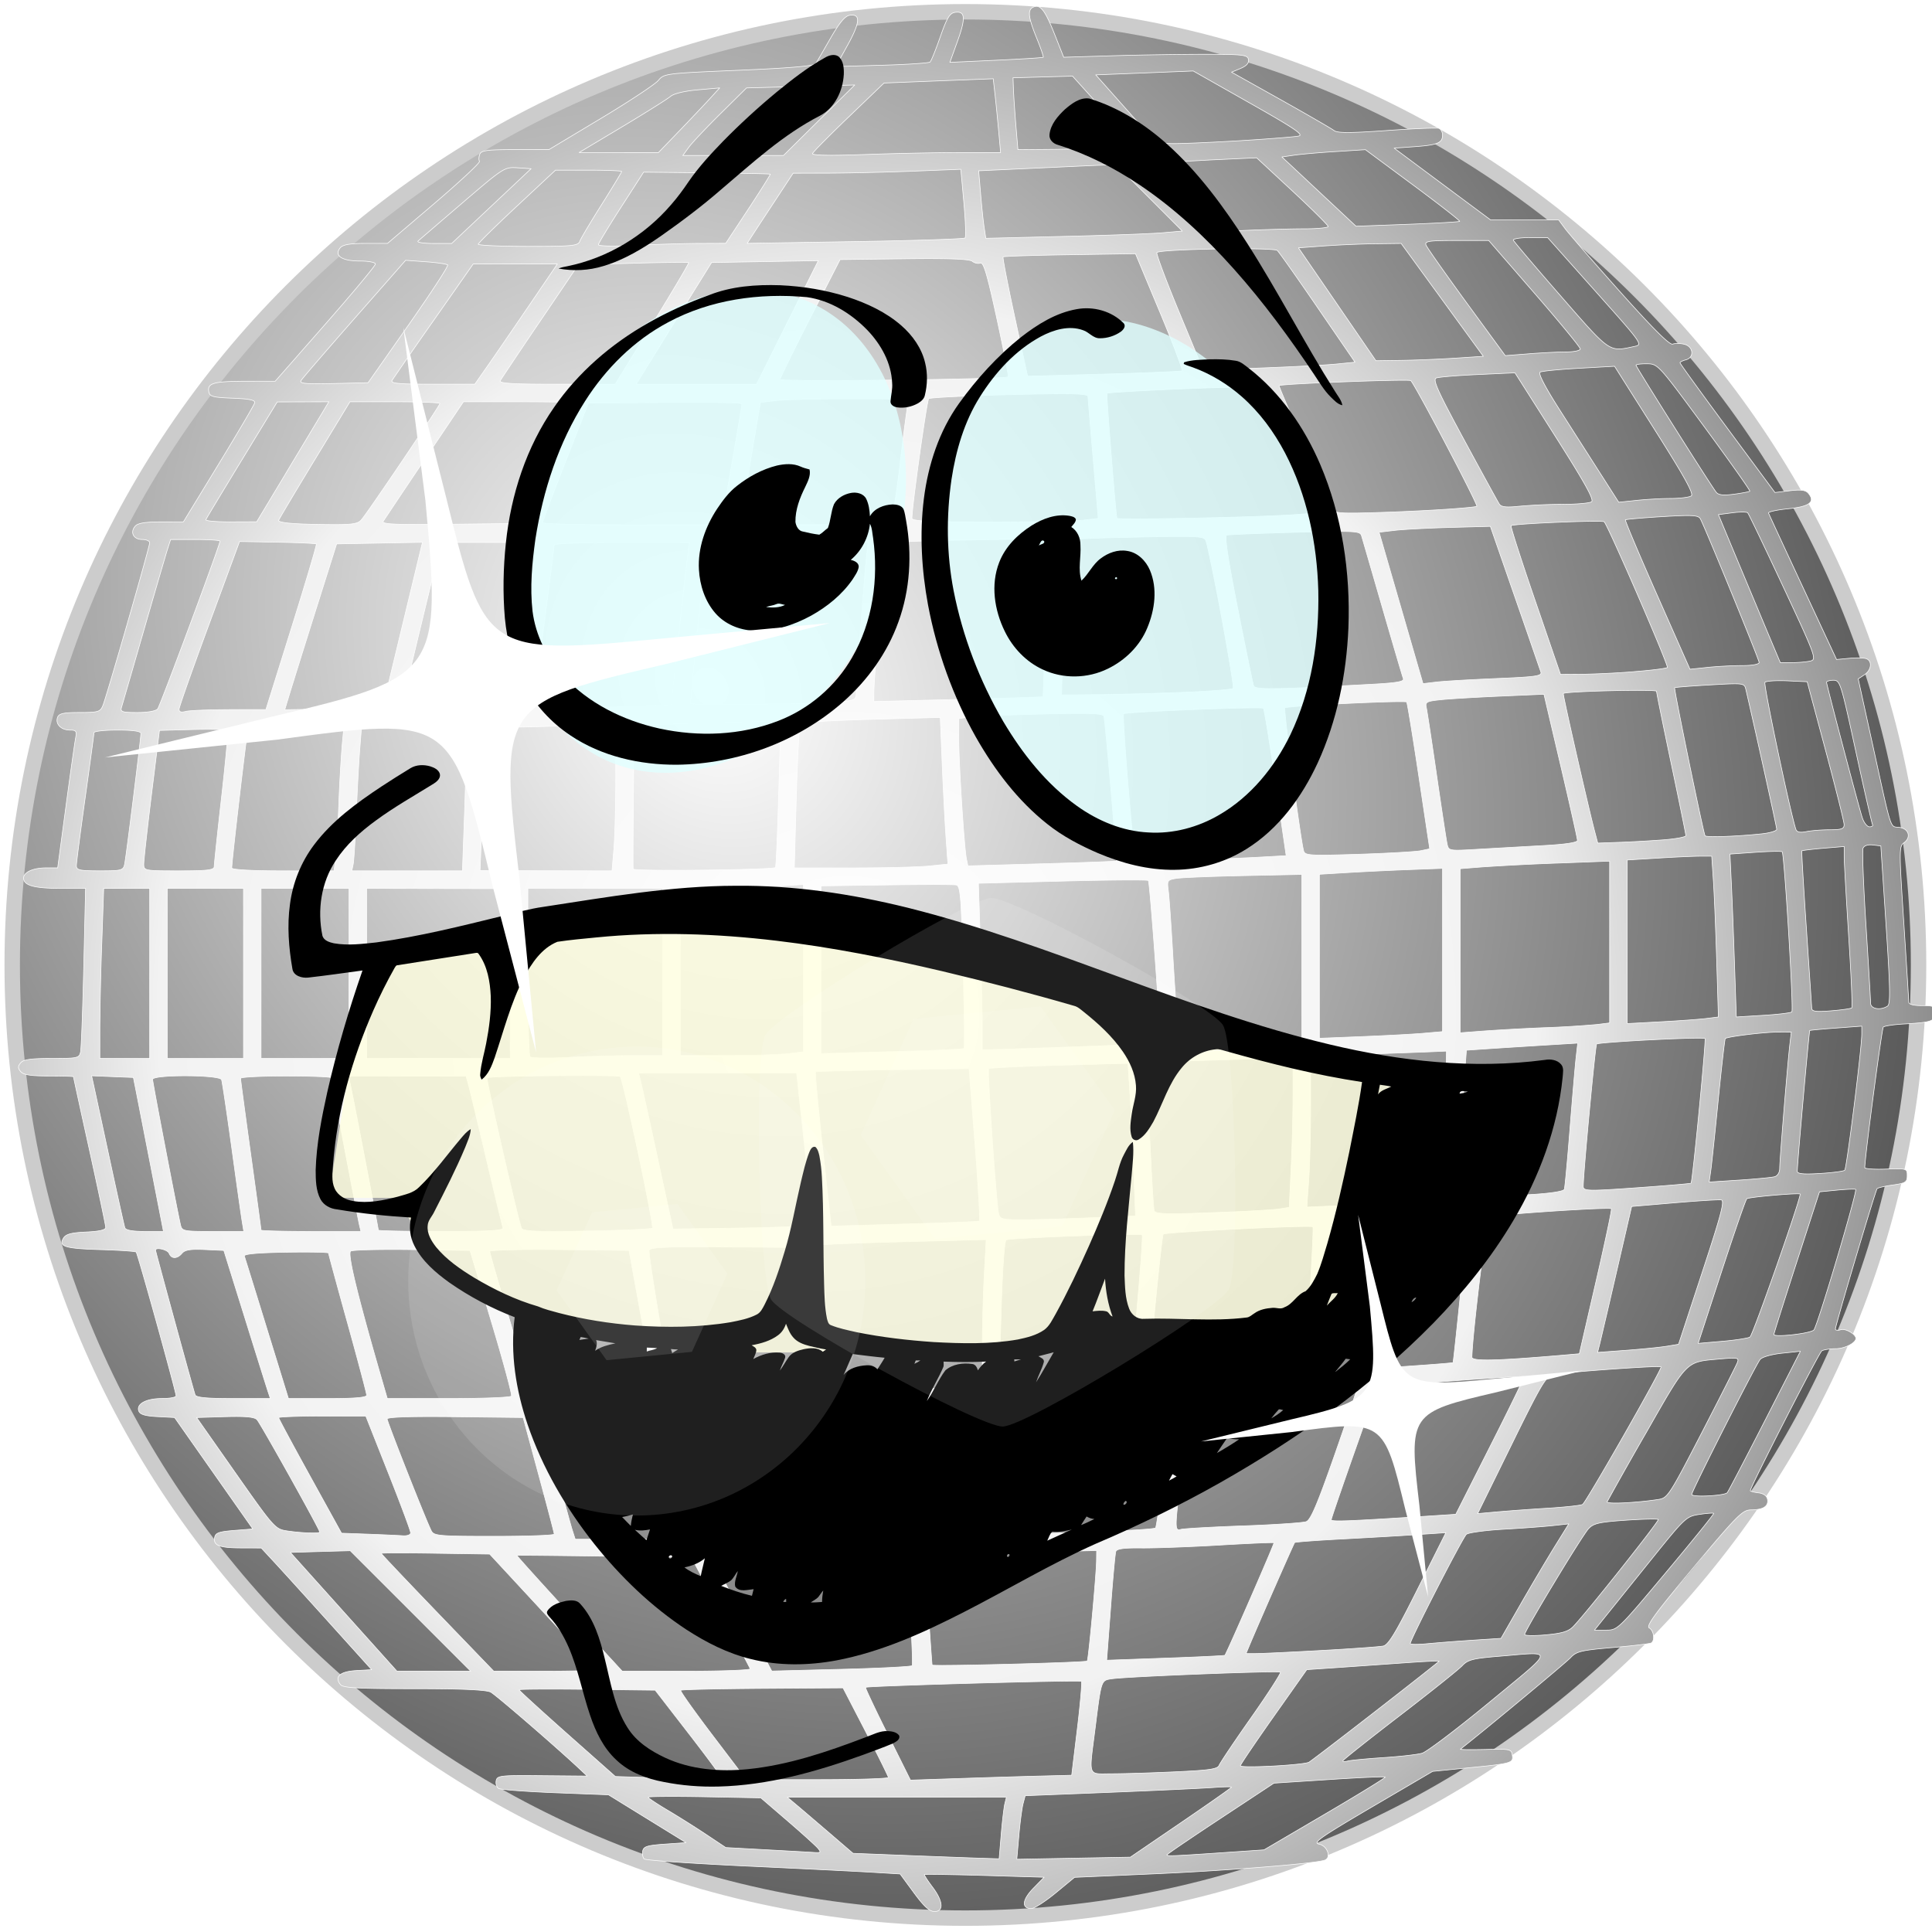 <svg xmlns="http://www.w3.org/2000/svg" width="512" height="512" viewBox="0 0 512 512">
<!-- Created by Stamoulohta for the 'Be a Douchebag' android application. (http://www.stamoulohta.com/) -->
  <defs>
    <filter id="e" color-interpolation-filters="sRGB">
      <feGaussianBlur stdDeviation="1.142"/>
    </filter>
    <filter id="h" color-interpolation-filters="sRGB">
      <feGaussianBlur stdDeviation="3.306"/>
    </filter>
    <filter id="g" color-interpolation-filters="sRGB">
      <feGaussianBlur stdDeviation="1.422"/>
    </filter>
    <filter id="f" color-interpolation-filters="sRGB">
      <feGaussianBlur stdDeviation=".711"/>
    </filter>
    <filter id="d" color-interpolation-filters="sRGB">
      <feGaussianBlur stdDeviation=".513"/>
    </filter>
    <filter id="c" color-interpolation-filters="sRGB">
      <feGaussianBlur stdDeviation=".27"/>
    </filter>
    <radialGradient id="a" gradientUnits="userSpaceOnUse" cy="126.03" cx="257.3" gradientTransform="matrix(1.249 1.784 -1.497 1.048 124.68 -464.96)" r="62.4">
      <stop offset="0" stop-color="#fff"/>
      <stop offset="1"/>
    </radialGradient>
    <radialGradient id="b" gradientUnits="userSpaceOnUse" cy="80.598" cx="130.27" gradientTransform="matrix(1.193 -.03 .031 1.233 181.77 -47.87)" r="35.34">
      <stop offset="0" stop-color="#fff"/>
      <stop offset=".601" stop-color="#f2f2f2"/>
      <stop offset="1" stop-color="gray"/>
    </radialGradient>
    <linearGradient id="eye-white">
      <stop stop-color="lightCyan" stop-opacity=".8"/>
    </linearGradient>
    <linearGradient id="teeth-white">
      <stop stop-color="lightYellow" stop-opacity=".8"/>
    </linearGradient>
  </defs>

  <!--<rect width="512" height="512" fill="#fff" stroke-width="1" stroke="#000"/>-->
  <g transform="scale(2.56)">
    <path d="M335.71 144.15c0 34.123-27.662 61.786-61.786 61.786-34.123 0-61.786-27.662-61.786-61.786 0-34.123 27.662-61.786 61.786-61.786 34.123 0 61.786 27.662 61.786 61.786z" transform="matrix(1.597 0 0 1.597 -337.52 -130.316)" stroke="#ccc" fill="url(#a)"/>
    <path d="M342.14 79.998l-.508-.692-.997-.06c-.548-.033-2.648-.137-4.666-.231-2.018-.095-3.71-.212-3.76-.262-.05-.05-.075-.181-.054-.291.032-.167.169-.21.817-.255l.778-.054-1.427-.88-1.427-.88-1.955-.076c-1.075-.042-2.015-.113-2.088-.158-.073-.045-.115-.173-.093-.285.038-.189.155-.202 1.697-.187l1.656.015-.256-.24c-.838-.79-3.099-2.743-3.297-2.849-.161-.086-1.059-.126-2.82-.126-2.06 0-2.61-.03-2.707-.148-.241-.29-.023-.487.576-.521l.569-.032-1.508-1.673c-.83-.92-1.744-1.928-2.032-2.24l-.524-.566-.732-.002c-.817-.002-1.04-.09-.984-.389.031-.166.163-.213.722-.257l.683-.054-1.44-2.05-1.44-2.051-.626-.033c-.452-.023-.644-.08-.692-.204-.1-.263.27-.465.854-.465.285 0 .519-.043.519-.096 0-.15-1.411-5.236-1.47-5.293-.027-.029-.619-.069-1.314-.09-1.32-.04-1.557-.115-1.358-.432.088-.14.297-.194.834-.218.484-.022.717-.076.717-.167 0-.074-.267-1.346-.593-2.828-.327-1.481-.594-2.705-.594-2.72s-.407-.027-.904-.027c-.672 0-.939-.042-1.038-.162-.108-.13-.108-.195 0-.324.101-.123.378-.162 1.144-.162.96 0 1.012-.012 1.06-.243.027-.133.08-1.542.117-3.13l.067-2.886h-.931c-.96 0-1.35-.11-1.35-.378 0-.22.35-.378.836-.378h.418l.301-2.24c.165-1.231.327-2.372.358-2.535.05-.26.024-.297-.213-.297-.324 0-.542-.23-.449-.472.053-.139.224-.176.814-.176.672 0 .756-.024.848-.243.138-.326 1.728-5.854 1.728-6.005 0-.066-.123-.12-.273-.12-.318 0-.457-.255-.265-.486.096-.116.36-.161.956-.162l.823-.001 1.295-2.121c.713-1.167 1.31-2.184 1.33-2.26.025-.104-.187-.148-.809-.172-.724-.027-.847-.06-.88-.234-.062-.32.174-.387 1.348-.39l1.097-.001 1.844-2.1c1.015-1.156 1.844-2.151 1.844-2.213 0-.064-.25-.112-.58-.112-.658 0-.952-.2-.715-.486.098-.117.355-.162.938-.162h.803l1.72-1.466c.946-.807 1.696-1.507 1.666-1.555s-.025-.166.01-.26c.056-.144.273-.172 1.307-.172h1.24l1.905-1.143c1.048-.629 2.002-1.26 2.121-1.402.212-.255.26-.262 2.968-.376 1.885-.08 2.776-.157 2.83-.244.042-.07.286-.491.542-.936.33-.574.535-.82.705-.844.41-.06.388.258-.072 1.091l-.44.797 1.698-.049c.934-.026 1.732-.08 1.774-.117.041-.038.211-.458.377-.933.246-.702.348-.87.546-.897.373-.053.394.21.086 1.064l-.28.777 1.702-.078c.936-.043 1.717-.092 1.735-.11.018-.016-.091-.335-.243-.708-.319-.784-.344-1.054-.105-1.145.249-.096.424.138.781 1.044l.32.809 1.765-.054c.971-.03 2.494-.054 3.383-.054 1.46 0 1.621.019 1.654.19.025.13-.07.236-.292.33l-.33.138 1.806 1.011c.992.556 1.877 1.068 1.966 1.137.124.096.584.096 1.943 0 .98-.07 1.842-.106 1.916-.08.074.027.135.138.135.247 0 .29-.184.367-1.026.427l-.755.054 1.776 1.322 1.777 1.322h2.504l.242.328c.134.18 1.042 1.223 2.019 2.316 1.219 1.365 1.826 1.97 1.936 1.927.089-.034.282-.031.43.006.336.084.374.489.054.572-.118.031-.215.08-.215.109 0 .028.786 1.115 1.748 2.414l1.748 2.362.549-.065c.414-.048.581-.025.682.096.264.319.042.488-.747.567-.414.041-.739.113-.721.158.018.046.588 1.278 1.268 2.737l1.237 2.654.47-.044c.26-.024.54-.017.626.015.228.088.188.42-.072.593l-.227.15.556 2.534c.687 3.134.608 2.892.954 2.932.35.04.45.366.175.567-.182.133-.182.267-.007 2.933.1 1.536.182 2.854.181 2.928-.001.088.166.135.484.135.445 0 .485.022.485.268 0 .305-.12.348-1.158.408-.37.021-.705.072-.746.113-.055.055-.668 4.693-.683 5.174-.001.045.35.07.78.054.769-.027.782-.023.782.241 0 .239-.058.277-.523.344-.288.04-.55.101-.583.134-.06.06-1.533 5.014-1.536 5.17-.001.048.09.059.202.023.17-.054.551.168.551.32 0 .167-.41.378-.736.38-.218 0-.452.037-.519.08-.104.068-2.63 5.009-2.63 5.144 0 .027.133.063.296.082.187.022.31.109.334.237.049.256-.154.387-.599.39-.317.001-.496.18-2.13 2.13-1.392 1.662-1.748 2.147-1.623 2.217.171.095.22.462.073.552-.048.03-.682.106-1.409.169-1.175.102-1.347.143-1.558.372-.17.185-3.085 2.607-4.056 3.37-.022.018.39.022.918.01.915-.022.96-.013.992.215.041.288-.013.303-1.7.47l-1.234.123-2.234 1.31c-1.9 1.117-2.191 1.32-1.95 1.367.31.06.467.5.211.59-.359.127-3.548.384-6.242.503l-2.966.131-.698.575c-.384.316-.786.574-.893.574-.372 0-.341-.323.071-.746l.398-.407-2.188-.065c-1.204-.035-2.201-.05-2.217-.035s.115.22.29.452c.4.528.432.91.078.91-.181 0-.387-.189-.757-.692zm3.212-2.142c.041-.49.101-1 .133-1.133l.059-.243-4.032.001h-4.032l.29.243c.16.133.704.598 1.21 1.032l.919.79 2.136.084c1.175.046 2.385.091 2.689.1l.553.017.075-.89zm6.617-.438c1.023-.698 1.861-1.286 1.861-1.307s-.303-.015-.674.013-2.08.108-3.797.177l-3.122.125-.076.287c-.042.157-.112.683-.155 1.168l-.078.883 2.09-.039 2.089-.038 1.862-1.269zm1.462 1.109l1.598-.109 2.249-1.32c1.237-.725 2.232-1.337 2.212-1.36s-.95.02-2.066.093l-2.029.132-1.97 1.3c-1.083.715-1.969 1.317-1.969 1.338 0 .054.193.047 1.975-.074zm-14.824-.165c-.077-.093-.582-.549-1.121-1.013l-.982-.844-2.075-.04c-1.141-.021-2.075-.014-2.074.015.001.03.33.248.729.485.4.237 1.042.642 1.428.9l.702.468 1.51.083c.832.045 1.627.09 1.767.099.221.014.237-.007.116-.153zm-3.561-2.61c-.003-.045-.552-.785-1.219-1.646l-1.212-1.565-2.505-.03c-1.378-.017-2.505-.01-2.505.015s.798.754 1.772 1.619l1.773 1.572 1.114.035c2.462.078 2.787.078 2.782 0zm6.153 0c-.003-.045-.38-.804-.837-1.689l-.832-1.607-2.963.02c-1.63.012-2.985.042-3.012.069s.506.776 1.182 1.668l1.23 1.62h2.618c1.44 0 2.616-.036 2.614-.081zm5.616-.052l1.133-.029.206-1.701c.113-.936.181-1.726.151-1.756-.052-.052-7.875.167-7.944.222-.018.015.346.789.81 1.72l.842 1.695 1.834-.061c1.01-.034 2.345-.075 2.968-.09zm4.948-.155c1.265-.057 1.56-.101 1.613-.24.036-.094.57-.89 1.189-1.77.618-.88 1.098-1.626 1.066-1.657-.06-.061-5.614.157-6.198.243-.407.06-.392.016-.62 1.819-.233 1.844-.295 1.677.62 1.677.43 0 1.478-.033 2.33-.072zm4.927-.358c.576-.41 4.808-3.7 4.783-3.717-.019-.013-.592.016-1.275.065l-2.418.17-1.177.08-1.22 1.727c-.67.95-1.222 1.765-1.224 1.81-.005.1 2.38-.026 2.532-.135zm2.73-.164c.612-.04 1.254-.112 1.427-.162.173-.05 1.29-.895 2.483-1.88 2.447-2.019 2.415-1.859.344-1.688-.96.08-1.142.127-1.349.347-.131.14-1.173.973-2.316 1.851-1.143.878-2.078 1.621-2.078 1.652s.085.033.19.004c.103-.028.688-.084 1.3-.124zm-35.813-5.4l-2.217-2.216-1.102.03-1.102.032 1.961 2.185 1.962 2.186h2.714l-2.216-2.217zm6.804 2.162c0-.03-.875-.999-1.945-2.154l-1.944-2.1-1.995-.03c-1.097-.018-1.995-.016-1.995.004s.932 1.004 2.07 2.186l2.07 2.149h1.87c1.027 0 1.869-.024 1.869-.054zm5.702-.032c-.02-.048-.515-.99-1.1-2.093l-1.065-2.006-3.199-.045c-1.759-.025-3.21-.039-3.224-.031-.014.008.853.97 1.926 2.138l1.951 2.124h2.373c1.306 0 2.357-.04 2.337-.087zm5.962-.116c.046-.049-.108-2.896-.217-4.028-.006-.066-7.024.01-7.107.076-.016.013.462.952 1.064 2.087l1.093 2.063 2.552-.065c1.404-.036 2.58-.096 2.615-.133zm6.444-.17c.049-.049.336-3.163.343-3.708l.004-.358-3.157.075c-1.736.041-3.162.081-3.168.088-.011.013.254 3.973.27 4.05.013.056 5.65-.09 5.708-.147zm5.067-.21c.061-.061 1.83-4.115 1.808-4.143-.014-.017-.917.022-2.008.086s-2.385.112-2.876.106c-.644-.008-.904.029-.937.13-.026.078-.111 1.01-.19 2.071l-.145 1.93 2.16-.077c1.19-.042 2.173-.09 2.188-.104zm3.535-.178c1.129-.062 2.161-.136 2.295-.164.192-.04.46-.483 1.274-2.111l1.032-2.061-1.06.071c-.581.04-1.826.112-2.764.162-.938.05-1.722.109-1.74.13-.033.036-1.306 2.931-1.644 3.735l-.147.351h.352c.193 0 1.274-.05 2.402-.113zm5.583-.379l1.048-.067.722-1.258c.397-.692.958-1.64 1.247-2.108l.526-.849-.57.063c-.313.035-1.127.096-1.81.134-.682.04-1.306.123-1.386.187-.133.107-2.067 3.87-2.067 4.022 0 .036.279.038.62.005a64.504 64.504 0 0 1 1.67-.128zm3.714-.51c.489-.508 3.172-3.887 3.125-3.934-.027-.028-.566-.015-1.198.028-.97.066-1.183.114-1.366.308-.235.248-2.356 3.757-2.356 3.898 0 .047.352.053.782.013.607-.056.834-.126 1.013-.312zm3.415-1.993c.981-1.172 1.769-2.147 1.75-2.166s-.256-.002-.527.039c-.481.072-.526.114-1.764 1.652l-1.684 2.093-.414.514h.428c.423 0 .444-.021 2.211-2.132zm-36.187-1.403c-.001-.104-.233-1.136-.515-2.293l-.512-2.105-1.94-.026c-1.068-.015-2.006.015-2.085.066-.116.074-.047.458.356 1.969.275 1.032.55 2.035.61 2.227l.112.351h1.988c1.823 0 1.988-.016 1.986-.189zm5.222.106c.028-.046-.065-1.078-.208-2.294-.143-1.215-.26-2.254-.261-2.307-.001-.09-4.955-.003-5.046.087-.03.031.851 3.889 1.009 4.408.052.172.255.19 2.255.19 1.21 0 2.222-.038 2.25-.084zm-15.256-.154c0-.072-.371-1.067-.825-2.213l-.825-2.083h-1.603c-.882 0-1.604.027-1.604.059s.521 1.001 1.157 2.154l1.157 2.097.975.035c.536.02 1.108.046 1.271.058.172.013.297-.032.297-.107zm5.286.048c0-.044-.259-1.028-.573-2.185l-.571-2.105-2.503-.029c-1.626-.019-2.502.01-2.502.08 0 .115 1.457 3.803 1.631 4.129.093.174.306.191 2.312.191 1.214 0 2.207-.036 2.206-.08zm16.682-.05c.077-.077.285-4.633.215-4.702-.05-.05-6.642.156-6.695.21-.024.023.075 1.06.22 2.306.144 1.245.263 2.278.263 2.295.002.071 5.925-.037 5.997-.11zm-25.315-.027c0-.098-2.18-4-2.31-4.136-.096-.1-.433-.13-1.177-.108l-1.044.031 1.439 2.051c1.384 1.973 1.454 2.053 1.86 2.116.545.085 1.232.11 1.232.046zm30.771-.149c.055-.058.645-4.403.638-4.697-.002-.093-4.325 0-4.876.106l-.286.054-.063 1.316c-.035.724-.078 1.795-.097 2.38l-.034 1.065 2.326-.077c1.28-.042 2.356-.108 2.392-.147zm3.226-.077c1.157-.042 2.201-.112 2.32-.156.166-.063.41-.639 1.056-2.483.462-1.321.826-2.415.81-2.43-.018-.016-1.391.051-3.053.149l-3.022.178-.289 2.158c-.358 2.682-.362 2.784-.116 2.713.104-.03 1.136-.088 2.294-.13zm6.745-.356l1.08-.07 1.275-2.52c.701-1.385 1.26-2.532 1.24-2.548-.048-.04-4.125.253-4.83.349l-.586.08-.838 2.373c-.46 1.306-.84 2.415-.843 2.464-.005.081.546.061 3.502-.128zm4.495-.296c.632-.04 1.197-.101 1.254-.138.137-.088 2.944-5.008 2.889-5.063-.057-.058-3.594.197-3.973.286-.266.063-.437.352-1.538 2.593l-1.24 2.523.73-.066a84.64 84.64 0 0 1 1.878-.135zm4.054-.322c.33-.05.404-.164 1.585-2.45.681-1.319 1.272-2.484 1.313-2.59.068-.178.014-.188-.668-.127-1.244.112-1.15.018-2.693 2.717a147.59 147.59 0 0 0-1.433 2.538c-.036.092 1.054.041 1.896-.088zm2.524-.246c.036-.038.656-1.225 1.38-2.637l1.314-2.57-.678.072c-.392.042-.731.14-.804.23-.175.22-2.518 4.844-2.518 4.969 0 .11 1.198.05 1.306-.064zm-53.715-3.711c-.044-.134-.43-1.36-.855-2.725l-.775-2.482-.7-.032c-.528-.024-.734.01-.838.135-.175.211-.394.214-.475.005-.052-.138-.5-.244-.5-.119 0 .053 1.39 5.137 1.457 5.326.034.099.416.135 1.407.135h1.36l-.081-.243zm3.628.12c0-.067-.316-1.26-.702-2.65s-.702-2.552-.702-2.582c0-.03-.706-.043-1.569-.029-1.059.018-1.556.064-1.528.142.022.063.396 1.269.831 2.679l.791 2.563h1.44c1 0 1.438-.037 1.438-.122zm5.33.034c.03-.05-.3-1.276-.735-2.725l-.79-2.636-2.124-.03c-1.168-.016-2.188.008-2.266.054-.133.078.245 1.634 1.182 4.86l.164.566h2.257c1.241 0 2.282-.04 2.312-.09zm5.24-.208c-.005-.104-.211-1.306-.46-2.671l-.452-2.482-2.563-.03c-1.41-.015-2.563.013-2.563.064 0 .132 1.49 5.078 1.567 5.203.039.063.96.105 2.271.105 2.032 0 2.206-.015 2.2-.189zm5.93.016c.022-.02-.075-1.215-.216-2.657l-.258-2.62-2.785-.02c-2.205-.015-2.797.01-2.84.122-.046.12.746 4.846.873 5.206.034.097.68.113 2.615.067 1.413-.034 2.588-.078 2.61-.098zm4.842-.108l1.322-.065v-1.375c0-.756.032-1.97.07-2.697l.072-1.323-3.012.078c-1.657.043-3.034.098-3.061.122-.047.043.423 5.216.484 5.325.035.063 2.214.028 4.125-.065zm5.72-.218c1.04-.058 1.106-.075 1.108-.294 0-.128.096-1.323.211-2.656.116-1.333.191-2.442.169-2.465-.068-.067-4.886.11-5.006.184-.067.04-.141 1.121-.188 2.728l-.077 2.66 1.338-.048c.736-.026 1.836-.075 2.444-.11zm5.678-.255c.942-.054 1.73-.116 1.752-.138.063-.063.397-5.266.342-5.32-.072-.073-5.412.191-5.506.271-.063.055-.513 4.66-.513 5.259 0 .159-.172.162 3.925-.072zm5.62-.33c.886-.059 1.621-.118 1.633-.132.024-.027.561-5.303.543-5.33-.022-.033-4.548.192-4.77.237-.215.043-.232.15-.355 2.179a94.934 94.934 0 0 1-.19 2.7l-.063.566.795-.056c.437-.03 1.52-.104 2.407-.163zm5.515-.39l.768-.066.611-2.649c.336-1.456.592-2.668.569-2.69-.069-.07-4.368.22-4.501.303-.095.06-.614 4.293-.632 5.162-.003.153.85.137 3.185-.06zm3.989-.343l.432-.072.869-2.644c.706-2.148.837-2.649.701-2.67-.092-.014-.872.034-1.732.108l-1.565.134-.548 2.374a363.125 363.125 0 0 1-.626 2.685l-.079.312 1.058-.078c.582-.043 1.253-.11 1.49-.15zm3.06-.337c.102-.055 1.832-4.979 1.85-5.262.002-.058-1.897.107-1.966.171-.043.04-.463 1.254-.934 2.698l-.856 2.625.88-.076c.484-.042.945-.112 1.026-.156zm2.352-.26c.13-.13 1.614-5.119 1.539-5.177-.024-.019-.333-.006-.687.028l-.643.062-.839 2.59c-.461 1.425-.84 2.622-.84 2.661-.004.117 1.337-.033 1.47-.164zm-61.214-5.977l-.553-2.833-.096-.486-.769-.031-.769-.032.09.41.589 2.73c.275 1.276.52 2.38.545 2.454.029.09.277.135.732.135h.688l-.457-2.347zm3.356 1.996c-.033-.192-.206-1.419-.385-2.725-.18-1.306-.348-2.435-.375-2.509-.066-.183-2.537-.194-2.537-.01 0 .114.901 4.813 1.027 5.352.054.233.103.243 1.192.243h1.136l-.058-.35zm4.313.108c-.081-.35-1.027-5.332-1.027-5.41 0-.037-.753-.067-1.673-.067s-1.672.039-1.672.086c0 .047.17 1.313.377 2.813.208 1.5.378 2.749.378 2.774s.827.047 1.837.047h1.837l-.057-.243zm5.287.108c-.027-.074-.294-1.179-.595-2.455s-.595-2.502-.654-2.725l-.109-.405h-4.332l.059.243c.067.276 1.044 5.36 1.044 5.431 0 .025 1.043.046 2.317.046 1.807 0 2.306-.03 2.27-.135zm5.5.013c.07-.07-1.076-5.472-1.184-5.58-.07-.07-4.83-.024-4.902.047-.042.041 1.13 5.164 1.266 5.532.043.119.496.14 2.403.107 1.293-.021 2.38-.069 2.417-.106zm5.837-.117c.042-.042-.06-1.317-.226-2.833l-.302-2.756h-5.816l.064.243c.035.134.32 1.425.633 2.87l.57 2.626 2.5-.036c1.375-.02 2.535-.071 2.577-.114zm6.201-.142c.03-.017-.042-1.286-.161-2.82l-.217-2.789-2.806.041c-1.544.022-2.824.057-2.847.076-.022.02.099 1.305.267 2.857l.308 2.822 2.7-.078c1.486-.042 2.726-.091 2.756-.109zm4.099-.122l1.65-.071-.07-1.737c-.04-.955-.102-2.217-.14-2.805l-.069-1.07-2.536.07c-1.395.038-2.56.094-2.591.125-.057.057.275 4.88.365 5.317.048.227.107.243.895.243.464 0 1.587-.033 2.496-.072zm6.92-.322l.388-.06.07-1.463c.039-.805.07-2.044.07-2.753v-1.29l-2.67.078c-1.47.043-2.685.09-2.7.104-.044.038.203 5.269.257 5.443.04.126.39.139 2.121.076 1.142-.04 2.25-.102 2.464-.135zm4.63-.238l1.349-.07.067-1.08c.038-.593.082-1.831.1-2.751l.03-1.673-.476.021c-.262.012-1.388.053-2.5.093l-2.024.071v1.806c0 .994-.031 2.244-.07 2.78l-.068.971 1.121-.049c.617-.027 1.729-.08 2.47-.119zm4.621-.293c.757-.044 1.238-.118 1.264-.194.023-.067.116-1.07.207-2.227.092-1.158.193-2.34.226-2.63l.06-.524-1.112.068c-.611.038-1.533.096-2.048.13l-.936.063-.058.772c-.032.424-.085 1.66-.118 2.745l-.06 1.974.676-.053c.373-.029 1.227-.085 1.9-.124zm4.253-.274c.907-.065 1.66-.13 1.676-.145.057-.052.562-5.28.515-5.326-.067-.068-3.915.13-3.99.205-.05.05-.492 4.759-.492 5.24 0 .178.165.18 2.291.026zm4.751-.383c.112-.03.189-.156.189-.31 0-.298.293-3.88.373-4.557l.054-.459-.51.002c-.512.002-1.85.168-1.92.238-.02.02-.136 1.031-.257 2.246-.12 1.215-.245 2.395-.277 2.622l-.059.414 1.11-.072c.61-.04 1.193-.095 1.297-.124zm2.583-.239c.074-.07.628-4.494.628-5.019v-.285l-.945.07c-.519.038-.956.079-.97.09-.026.02-.46 4.914-.46 5.183 0 .095.229.117.837.08.46-.027.87-.08.91-.119zm-62.4-7.245v-3.13h-1.693l-.07 2.024a117.72 117.72 0 0 0-.072 3.13v1.106h1.835v-3.13zm3.453 0v-3.13h-2.806v6.26h2.806v-3.13zm3.886 0v-3.13H318.106v6.26h3.237v-3.13zm5.935.005v-3.125l-2.644-.005-2.644-.005v6.26h5.288V46.16zm4.56 3.018h1.052v-6.152h-4.964v3.057c0 1.682.036 3.097.08 3.143s.689.056 1.43.019 1.823-.067 2.402-.067zm5.666-.07l.567-.069V42.883l-1.214.07c-.668.039-1.688.07-2.267.07l-1.052.001v6.152l1.7-.001c.934 0 1.954-.032 2.266-.069zm6.475-.19c.026-.027.013-1.384-.03-3.016-.07-2.604-.101-2.971-.254-3.003-.096-.02-1.255-.02-2.575 0l-2.402.034V49.103l2.606-.07c1.433-.037 2.628-.09 2.655-.116zm4.229-.067c1.627-.06 2.973-.121 2.99-.138.052-.052-.37-5.917-.431-5.978-.032-.032-1.452-.022-3.156.022l-3.098.08.07 2.172c.039 1.194.07 2.572.07 3.062l.001.89h.297c.163-.001 1.629-.05 3.257-.11zm7.535-.28l.675-.059V42.51l-2.132.045c-1.172.024-2.29.07-2.482.1-.336.054-.35.075-.299.456.03.22.103 1.274.164 2.343.062 1.068.141 2.249.177 2.623l.065.68 1.58-.063c.867-.035 1.881-.09 2.252-.123zm5.18-.216l.675-.059v-6.008l-1.268.048c-.697.027-1.717.076-2.266.11l-.999.06v6.036l1.592-.064c.876-.035 1.896-.09 2.267-.123zm4.453-.204a37.174 37.174 0 0 0 1.915-.117l.459-.057V42.02l-1.916.073a93.97 93.97 0 0 0-2.752.14l-.836.066v6.04l.836-.064a83.46 83.46 0 0 1 2.294-.126zm5.913-.335l.464-.057-.062-2.07c-.035-1.139-.09-2.47-.123-2.96l-.06-.89h-.405c-.223 0-.923.03-1.555.07l-1.15.07V48l1.214-.065c.668-.035 1.423-.09 1.678-.12zm3.168-.244c.074-.07-.274-5.812-.356-5.895-.027-.026-.47-.017-.985.019l-.937.066.052 1.09c.029.6.082 1.95.117 2.999l.065 1.907.987-.06c.543-.032 1.019-.09 1.057-.126zm2.207-.15c.028-.028-.023-1.211-.114-2.629-.09-1.417-.165-2.742-.166-2.943v-.367l-.768.064c-.423.036-.779.08-.791.097-.013.018.062 1.295.167 2.838.104 1.544.193 2.874.197 2.956.006.118.159.138.715.093.39-.031.731-.08.76-.109zm1.315-.063c.112-.07.102-.64-.054-2.993l-.192-2.905-.297-.035c-.187-.021-.32.025-.359.125-.033.087.016 1.358.109 2.825.093 1.466.17 2.758.17 2.87 0 .216.358.281.623.113zm-64.899-5.224c.058-.267.6-4.619.6-4.815 0-.081-.292-.123-.864-.123-.475 0-.863.043-.863.095s-.146 1.132-.324 2.401c-.178 1.269-.323 2.392-.324 2.496 0 .164.113.189.861.189.806 0 .865-.016.914-.243zm3.298.086c0-.086.121-1.232.27-2.546s.25-2.42.226-2.46c-.024-.04-.599-.056-1.277-.038l-1.234.033-.29 2.341c-.159 1.288-.288 2.45-.287 2.584.002.238.026.243 1.297.243 1.06 0 1.295-.029 1.295-.157zm4.469-.302c.031-.252.084-1.138.118-1.97a56.77 56.77 0 0 1 .123-2.185l.063-.674h-1.742c-1.296 0-1.756.034-1.793.134-.044.12-.59 4.793-.59 5.05 0 .062.759.104 1.881.104h1.882l.058-.459zm4.741-1.501c.04-1.078.071-2.268.071-2.644v-.685h-3.857l-.066.837c-.036.46-.094 1.54-.128 2.401-.034.86-.085 1.674-.112 1.808l-.05.243h4.071l.071-1.96zm5.505 1.134c.039-.454.07-1.675.07-2.714V36.95l-1.646.075c-.905.041-1.998.07-2.428.062l-.782-.012v.951c0 .524-.033 1.715-.071 2.647l-.07 1.695 2.428.005 2.43.005.07-.826zm5.948.703c.022-.021.076-1.245.119-2.719l.079-2.68-2.687.077c-1.478.042-2.696.083-2.706.09-.019.014-.06 5.101-.044 5.29.008.09 5.148.033 5.24-.058zm5.67-.056l.677-.07-.07-.982c-.038-.54-.101-1.754-.14-2.698l-.07-1.717-2.539.07c-1.396.038-2.573.106-2.613.151-.041.045-.108 1.26-.148 2.7l-.072 2.617h2.148c1.181 0 2.453-.032 2.826-.071zm6.874-.183c.035-.036-.403-5.167-.456-5.33-.034-.105-.56-.122-2.34-.076-1.264.033-2.455.083-2.648.112l-.35.054-.002.777c0 .878.2 3.987.283 4.383l.054.259 2.717-.077c1.494-.042 2.728-.088 2.742-.102zm5.168-.136l1.088-.06-.392-2.685c-.215-1.477-.416-2.71-.447-2.741-.068-.068-5.07.13-5.144.204-.047.047.209 3.388.375 4.89l.063.568 1.685-.059c.926-.032 2.174-.085 2.772-.117zm6.042-.243l.33-.069-.402-2.68c-.221-1.474-.422-2.7-.447-2.725-.066-.066-4.407.143-4.48.216-.056.057.569 4.835.69 5.266.047.17.22.18 2.015.123 1.08-.035 2.112-.094 2.294-.131zm4.5-.188c.828-.045 1.268-.11 1.269-.19 0-.067-.276-1.305-.616-2.751l-.617-2.63-1.57.069c-.863.038-1.849.096-2.19.13-.565.057-.615.083-.568.295.028.127.199 1.252.38 2.498.181 1.247.355 2.382.385 2.522.056.254.064.255 1.157.19.606-.035 1.672-.095 2.37-.133zm4.478-.215c.43-.034.783-.102.783-.15 0-.05-.243-1.245-.54-2.656s-.54-2.609-.54-2.66c0-.08-3.334 0-3.431.082-.03.024.926 4.22 1.167 5.127l.1.38.84-.03a46.917 46.917 0 0 0 1.621-.093zm3.562-.216c.311-.032.566-.108.566-.167 0-.085-.813-3.765-1.135-5.142-.058-.245-.067-.246-1.323-.174-.696.04-1.281.086-1.3.103-.036.03 1.055 5.34 1.12 5.45.037.064 1.147.027 2.072-.07zm2.522-.151c.43 0 .526-.035.525-.189 0-.104-.307-1.33-.68-2.725l-.68-2.536-.738-.033c-.407-.017-.774.007-.817.054-.063.07.948 4.87 1.14 5.415.037.104.154.128.389.081.184-.037.572-.067.861-.067zm1.571-.189c-.026-.045-.303-1.259-.616-2.698-.546-2.515-.578-2.617-.822-2.617-.14 0-.254.034-.254.076 0 .095 1.157 4.486 1.31 4.97.06.192.182.35.27.35.087 0 .138-.037.112-.081zm-63.13-4.263c.097-.123 2.295-6.037 2.295-6.174 0-.032-.409-.059-.909-.059h-.909l-.113.351c-.062.193-.456 1.54-.875 2.995s-.789 2.73-.82 2.833c-.05.165.023.189.584.189.385 0 .684-.054.747-.135zm2.626.028h1.357l.949-3.029c.521-1.665.93-3.045.909-3.067-.022-.022-.667-.052-1.433-.066l-1.394-.026-1.11 3.013c-.612 1.657-1.114 3.079-1.116 3.16-.003.1.073.127.24.082.133-.035.852-.065 1.598-.066zm6.326-2.861l.736-3.052.06-.246-1.58.03-1.58.03-.8 2.536c-.439 1.395-.868 2.769-.953 3.052l-.156.515 1.8-.03 1.798-.029.675-2.806zm4.191 2.725c.037-.102.808-5.809.808-5.982 0-.019-.792-.035-1.76-.035h-1.76l-.725 2.995c-.398 1.647-.723 3.032-.722 3.076.001.045.927.081 2.056.081 1.546 0 2.067-.033 2.103-.135zm5.772-.058c0-.14.528-5.004.597-5.5l.064-.459h-2.489c-1.369 0-2.489.04-2.489.09s-.17 1.382-.377 2.963-.378 2.901-.378 2.933 1.141.058 2.536.058 2.536-.038 2.536-.085zm6.125-.086c.644-.06.675-.075.675-.351 0-.324.284-4.074.375-4.959l.06-.57-2.97.014c-1.633.008-2.97.047-2.972.085-.002.039-.143 1.357-.314 2.93s-.296 2.884-.277 2.914c.043.07 4.538.018 5.423-.063zm7.549-.193c.011-.01.055-1.323.098-2.917l.077-2.898-2.927.046c-1.61.025-2.957.075-2.992.11-.06.06-.474 4.823-.48 5.524l-.003.311 3.103-.079c1.706-.043 3.112-.087 3.123-.098zm5.07-.16c1.018-.038 1.888-.105 1.931-.149.065-.064-.79-4.71-.996-5.412-.057-.193-.182-.2-2.584-.153-1.389.028-2.542.07-2.564.095s-.068 1.32-.104 2.878l-.066 2.833 1.265-.01c.695-.006 2.098-.043 3.117-.081zm7.03-.3c.945-.051 1.208-.098 1.166-.208-.03-.078-.375-1.25-.767-2.604s-.738-2.548-.77-2.653c-.052-.178-.22-.186-2.45-.126-1.316.036-2.447.082-2.514.102-.082.024.05.896.41 2.716.292 1.474.554 2.747.582 2.828.051.152.653.145 4.343-.055zm4.583-.211c1.506-.062 1.696-.091 1.646-.246a616.56 616.56 0 0 0-.957-2.766l-.9-2.59-1.466.04c-.806.022-1.727.07-2.048.108l-.582.068.808 2.786.808 2.787.494-.059c.272-.032 1.26-.09 2.197-.128zm5.075-.253c.641-.05 1.194-.118 1.229-.153.06-.06-2.186-5.237-2.327-5.365-.074-.067-3.353.072-3.426.145-.025.025.375 1.267.888 2.76l.932 2.714.77-.005a34.87 34.87 0 0 0 1.934-.095zm3.977-.223c.377 0 .631-.046.631-.116 0-.105-1.962-4.902-2.161-5.282-.073-.14-.281-.152-1.405-.085-.725.044-1.336.097-1.357.118s.505 1.267 1.169 2.769l1.208 2.73.641-.067c.353-.037.926-.067 1.274-.067zm2.534-.172c.217-.059.16-.214-1.014-2.724-.685-1.464-1.274-2.692-1.31-2.728-.035-.037-.292-.037-.571 0l-.507.066.697 1.673 1.14 2.725.442 1.052h.446c.246-.002.55-.03.677-.064zM321.8 29.453c.233-.267 2.89-4.201 2.89-4.28 0-.035-.745-.064-1.656-.064h-1.656l-1.312 2.162c-.721 1.189-1.312 2.181-1.312 2.205 0 .09.526.137 1.683.151 1.018.013 1.223-.013 1.363-.174zm6.785-2.073c.47-1.215.854-2.223.854-2.24 0-.017-.873-.031-1.941-.031h-1.941l-1.432 2.13a414.739 414.739 0 0 0-1.519 2.268c-.07.112.416.133 2.519.11l2.605-.03.855-2.207zm6.467 2.235c0-.015.17-.998.378-2.185s.377-2.196.377-2.242-1.271-.07-2.825-.054l-2.825.029-.843 2.159c-.464 1.187-.844 2.194-.845 2.239 0 .044 1.48.08 3.29.08s3.292-.011 3.293-.026zm6.232-.07c.054-.036.207-.988.34-2.116.134-1.127.267-2.135.296-2.239.05-.175-.103-.189-2.14-.188-1.206 0-2.44.03-2.741.067l-.55.066-.348 2.065c-.192 1.135-.374 2.152-.405 2.26-.053.185.085.194 2.698.173 1.514-.013 2.797-.052 2.85-.088zm-22.26-1.812l1.329-2.209.249-.415-.95.003-.951.003-1.295 2.124c-.713 1.168-1.312 2.162-1.331 2.21s.393.084.917.082l.953-.004 1.08-1.794zm29.358 1.734l.543-.065-.186-2.174a226.626 226.626 0 0 1-.192-2.312c-.004-.111-.576-.124-2.892-.067-1.588.04-2.925.105-2.97.146-.069.062-.617 3.967-.618 4.404 0 .105.648.135 2.886.134 1.588 0 3.131-.03 3.43-.066zm6.221-.132c1.168-.04 2.153-.1 2.189-.137.036-.036-.385-1.092-.935-2.347l-1.001-2.282-.864.006c-1.181.008-4.695.174-4.744.224-.03.03.32 4.437.366 4.6.012.045 2.747.01 4.99-.065zm6.439-.227c.968-.051 1.788-.12 1.82-.152.053-.054-2.253-4.443-2.43-4.625-.06-.062-4.756.115-4.849.183-.015.011.39.963.9 2.115s.97 2.205 1.023 2.338c.088.224.163.243.935.238a75.862 75.862 0 0 0 2.6-.097zm4.972-.223c.51-.001.993-.043 1.07-.092.108-.068-.225-.669-1.337-2.42l-1.48-2.329-1.36.063c-.749.034-1.439.091-1.535.127-.143.054.04.462 1.026 2.282.66 1.219 1.242 2.282 1.295 2.361.071.108.261.128.744.077a19.162 19.162 0 0 1 1.577-.07zm3.993-.216c.333-.001.67-.042.748-.092.107-.068-.223-.668-1.34-2.432l-1.482-2.342-1.304.073c-.718.04-1.363.104-1.433.14-.084.045.165.525.734 1.417l1.509 2.362.648 1.013.658-.069c.361-.038.93-.07 1.262-.07zm2.906-.267c.022-.022-.73-1.085-1.67-2.363-1.694-2.302-1.714-2.324-2.115-2.328-.222-.003-.405.021-.405.053 0 .062 2.757 4.429 2.952 4.675.084.106.26.126.657.073.299-.04.56-.089.581-.11zm-49.37-6.13c.824-1.175 1.47-2.165 1.434-2.2-.035-.035-.398-.088-.807-.117l-.742-.053-1.884 2.145c-1.036 1.18-1.922 2.207-1.968 2.283-.067.11.177.132 1.193.108l1.277-.03 1.497-2.136zm2.904 1.515c.26-.371.944-1.367 1.52-2.212l1.047-1.538h-3.098l-1.45 2.069a176.83 176.83 0 0 0-1.535 2.212c-.07.117.205.144 1.478.144h1.565l.473-.675zm6.065-1.545c.755-1.221 1.355-2.236 1.335-2.255s-.943-.009-2.05.023l-2.012.057-1.396 2.062a188.105 188.105 0 0 0-1.475 2.198c-.062.106.382.135 2.074.135h2.152l1.372-2.22zm4.97-.054l1.138-2.273-1.964.034-1.964.034-.77 1.24-1.386 2.24-.617.999h4.426l1.137-2.274zm8.127 2.004c.022-.023-.165-.987-.416-2.143-.353-1.63-.49-2.09-.606-2.046-.082.032-.216.003-.297-.064-.102-.085-.87-.114-2.508-.093l-2.36.029-1.102 2.158c-.605 1.187-1.103 2.203-1.106 2.256-.005.092 8.303-.005 8.395-.097zm6.398-.223c.04-.025-.33-1.005-.82-2.178l-.89-2.132-2.416.038c-1.329.02-2.435.056-2.458.078-.023.022.17 1.02.43 2.216l.473 2.177 2.804-.077c1.543-.043 2.837-.098 2.877-.123zm5.688-.249l.683-.068-1.368-1.996c-.752-1.099-1.423-2.05-1.492-2.115-.13-.124-4.305-.054-4.433.074-.035.035.334 1.024.821 2.197l.885 2.132 2.111-.078c1.161-.043 2.418-.108 2.793-.146zm4.36-.215l1.047-.069-1.512-2.077-1.513-2.078-.938.012c-.516.006-1.367.042-1.89.08l-.951.07 1.426 2.077 1.425 2.078.929-.013c.51-.007 1.4-.043 1.976-.08zm4.105-.23c.282 0 .512-.05.512-.11s-.758-.983-1.685-2.05l-1.686-1.942h-1.186c-1.027 0-1.177.023-1.122.168.036.092.706 1.045 1.49 2.118l1.427 1.952.868-.068c.478-.037 1.1-.068 1.382-.068zm2.502-.202c.317-.068.313-.074-1.438-2.038l-1.755-1.97h-.648c-.357 0-.633.043-.613.096.02.053.803.976 1.74 2.05 1.848 2.118 1.77 2.065 2.714 1.862zM329.84 19.2c.04-.104.402-.713.806-1.353s.735-1.187.735-1.215-.548-.049-1.217-.049h-1.218l-1.417 1.322c-.78.727-1.421 1.359-1.427 1.403-.005.045.818.081 1.829.081 1.651 0 1.845-.02 1.91-.189zm4.4.08l.972-.004.832-1.26c.458-.695.821-1.273.808-1.286-.013-.014-1.068-.035-2.343-.049l-2.319-.025-.828 1.286c-.456.707-.832 1.329-.837 1.383-.005.057.567.068 1.369.027a60.845 60.845 0 0 1 2.347-.073zm-7.655-1.375l1.463-1.376-.492-.033c-.488-.032-.504-.022-2.03 1.286-.846.726-1.584 1.36-1.64 1.41s.198.09.567.09h.67l1.462-1.377zm17.438 1.174c.038-.037.018-.621-.044-1.298l-.112-1.23-1.782.07c-.98.038-2.368.07-3.086.072l-1.305.002-.647.984c-.356.541-.737 1.122-.846 1.291l-.198.307 3.976-.065c2.186-.036 4.006-.096 4.044-.133zm7.256-.19l.741-.064-1.221-1.225-1.222-1.225-1.193.053-2.526.116-1.334.062.07.825c.037.454.096 1.013.13 1.243l.063.417 2.875-.07c1.582-.037 3.21-.097 3.617-.132zm5.221-.147c.49 0 .89-.039.89-.085s-.592-.635-1.316-1.307l-1.317-1.222-1.462.068c-.804.038-1.741.096-2.082.13l-.62.062 1.16 1.239 1.159 1.238 1.349-.061c.742-.034 1.75-.062 2.24-.062zm5.732-.274c.021-.021-.75-.623-1.716-1.339l-1.755-1.3-1.09.069c-.6.037-1.29.098-1.536.134l-.446.065 1.363 1.275 1.364 1.275 1.888-.07c1.04-.04 1.907-.088 1.928-.11zm-23.583-3.723l1.312-1.298-1.992.055-1.992.054-.957.947c-.526.52-1.054 1.08-1.172 1.244l-.216.296h3.705l1.312-1.298zm5.174 1.19h1.508l-.07-.782c-.04-.43-.1-1.042-.136-1.359l-.065-.576-2.01.078-2.01.079-1.295 1.244c-.713.684-1.314 1.292-1.337 1.351-.028.072.631.084 1.933.037 1.086-.04 2.653-.072 3.482-.072zm-10.334-.782c.415-.43.923-.966 1.128-1.19l.373-.408-.807.071c-.481.043-.883.139-.998.238-.105.092-.907.595-1.78 1.119l-1.59.951h1.46l1.46.001.754-.782zm15.89.583l.893-.07-1.146-1.272-1.146-1.272-1.096.03-1.096.031.016.432c.009.237.05.832.09 1.322l.075.89 1.259-.01a38.32 38.32 0 0 0 2.151-.081zm4.773-.238c1.039-.064 2.006-.14 2.148-.17.21-.042-.141-.28-1.809-1.224l-2.068-1.172-1.795.072-1.794.071 1.121 1.26 1.121 1.26.594.01c.326.004 1.443-.044 2.482-.107z" transform="translate(-867.49 -29.016) scale(2.812)" stroke-linejoin="round" stroke="#fff" stroke-linecap="round" stroke-width=".022" fill="url(#b)"/>
    <g id="eye-fill" fill="url(#eye-white)">
      <ellipse cx="83" cy="55" rx="20" ry="25"  transform="skewX(-10)"/>
      <ellipse cx="109" cy="60" rx="20" ry="27" transform="skewX(8)"/>
    </g>
    <path id="eye-left" transform="translate(-15 -14) scale(.12)" d="M736.51,371.31c19.44-7.75,40.74-9.26,61.47-8.58c19.74,0.89,39.43,4.1,58.28,10.12c16.65,5.44,32.94,13.02,46.24,24.61   c9.75,8.5,17.65,19.6,20.6,32.34c2.25,9.16,1.97,18.84-0.29,27.97c-0.71,3.19-3.42,5.38-6.11,6.92c-5.36,2.95-11.68,4.25-17.75,3.4   c-2.63-0.41-5.91-2.1-5.75-5.19c0.42-5.33,1.92-10.58,1.42-15.97c-0.73-17.21-9.55-33.08-21.23-45.33   c-13.98-14.44-32.19-25.78-52.34-28.6c-40.71-3.76-83.14,2.07-119.45,21.58c-29.59,15.66-54.03,40.01-71.9,68.16   c-22.89,35.89-36.28,77.19-42.83,119.06c-2.89,20.54-4.8,41.44-2.47,62.14c2.61,20.66,12.31,40.08,26.22,55.46   c21.68,23.89,51.89,38.75,83.09,45.71c33.93,7.38,70.29,6.06,102.81-6.63C823.05,728.19,845.84,708.7,860,684   c17.91-30.92,23.07-68.09,18.2-103.2c-0.76-4.11-0.73-8.53-2.73-12.29c-1.3,12.01-7.28,23.39-16.55,31.14   c3.08,0.72,7.25,2.46,6.82,6.33c-0.68,3.93-3.21,7.22-5.26,10.54c-9.09,13.18-21.85,23.5-35.75,31.24   c-15.17,8.28-32.35,13.89-49.8,12.91c-12.26-0.5-24.53-5.61-32.7-14.91c-9.06-10.35-13.53-24.13-14.29-37.71   c-1.06-18.65,5.53-37,15.68-52.43c4.88-7.26,10.18-14.45,17.17-19.84c10.17-8.01,21.83-14.35,34.43-17.5   c6.71-1.49,14.11-2.03,20.52,0.93c2.43,1.14,5.05,1.72,7.63,2.45c1.17,5.34-1.52,10.33-3.7,15.01   c-4.69,9.41-8.66,19.64-8.48,30.3c0.54,3.5,2.56,7.69,6.45,8.25c4.66,1.12,9.39,2.14,14.15,2.7c2.69-1.47,4.82-3.98,7.38-5.75   c2.56-6.58,2.57-14.03,5.31-20.6c2.91-5.34,8.74-8.57,14.57-9.66c4.77-0.9,10.71,0.37,13.15,4.99   c2.3,4.68,2.97,9.99,3.25,15.15c3.86-6.91,12.01-9.95,19.55-10.24c3.38,0.02,7.47,0.71,9.32,3.9c1.41,3.28,1.66,6.91,2.38,10.39   c5.16,28.93,3.42,59.29-6.65,87c-9.56,26.71-26.61,50.44-47.81,69.15c-39.19,34.45-91.21,53.43-143.25,54.12   c-32.13,0.15-65.07-7.23-91.99-25.34c-16.44-10.99-30.21-25.97-39.59-43.39c-9.77-17.77-14.97-37.78-16.89-57.88   c-1.84-21.56-1.39-43.29,0.89-64.8c4.35-41.5,17.62-82.55,41.59-116.95c20.87-30.25,49.4-54.75,81.28-72.79   C700.94,385.74,718.47,377.81,736.51,371.31 M794.7,637.84c-2.84,1.23-5.98,1.39-8.85,2.5c5.43,0.69,11.37,0.68,16.37-1.82   C799.76,638.13,797.14,636.69,794.7,637.84z"/>
    <path id="theeth-fill" d="M38 99 l40 -5 l70 18 l-10 25 l-22 0 l-8 3 l-30 0 l-20 -3 l-12 -5 l-5 -8 l-7 0 z" fill="url(#teeth-white)" stroke="none"/>
    <path id="mouth" transform="translate(-16 -20) scale(.12)" d="M487.41,829.37c5.05-3.08,11.41-3.23,16.99-1.63c3.37,1.04,7.27,2.85,8.37,6.5c0.86,3.74-2.36,6.55-5.16,8.37   c-16.81,10.43-34.12,20.15-50.08,31.9c-13.17,9.62-25.6,20.71-34.54,34.48c-12.61,18.82-16.06,42.77-11.54,64.75   c1.1,4.33,6.05,5.82,9.91,6.67c12.15,2.14,24.53,0.53,36.68-0.76c36.81-4.99,72.89-14.04,108.92-22.87   c11.63-2.79,23.17-6.14,35.04-7.79c55.03-8.4,110.19-18.11,166.02-18.2c50.04-0.5,99.88,6.95,148.37,18.95   c123.96,31.03,239.61,88.35,363.99,117.94c60.56,14.44,123.63,21.52,185.65,13.33c4.92-0.88,10.7-0.11,14.08,3.94   c2.59,3.12,1.44,7.42,1.25,11.1c-4.42,43.81-20.16,85.95-42.61,123.65c-19.06,32.2-42.77,61.46-68.8,88.26   c-53.76,54.81-116.96,99.64-183.57,137.46c-34.91,19.76-71.02,37.38-107.95,53.05c-38.87,17.4-75.45,39.38-113.34,58.74   c-34.98,17.91-71.3,34.43-110.14,41.81c-24.38,4.53-49.8,4.86-73.95-1.18c-19.89-4.85-38.36-14.25-55.46-25.33   c-30.32-19.93-56.72-45.43-79.33-73.7c-24.59-31.01-44.91-65.71-57.72-103.24c-10.07-29.62-15.14-61.39-11.16-92.6   c-19.9-7.64-38.89-17.69-56.37-29.89c-11.89-8.56-23.51-18.5-30.17-31.82c-3.8-7.45-4.77-16.14-2.83-24.26   c-21.4-1.29-42.77-3.46-63.91-7.05c-5.78-0.57-11.42-3.53-14.24-8.75c-4.05-7.69-4.12-16.7-4.16-25.19   c0.7-22.76,5.14-45.21,10.05-67.38c8.1-35.47,18.39-70.42,30.35-104.77c-15.66,2.09-31.3,4.41-47,6.15   c-5.23,0.52-12.44-1.42-13.44-7.42c-3.2-18.38-4.69-37.27-2.13-55.83c2.38-18.56,9.6-36.47,20.87-51.41   c15.49-20.6,36.61-35.97,57.89-50.09C470.55,839.84,478.91,834.5,487.41,829.37 M647.72,975.36c-11.21,1.08-22.46,2.1-33.6,3.77   c-13.61,5.51-22.23,18.56-28.91,31.04c-11.35,21.8-17.32,45.77-25.17,68.93c-2.46,6.91-5.21,14.3-11.24,18.93   c-0.77-1.59-1.56-3.24-1.18-5.02c0.69-8.89,3.45-17.41,5.09-26.13c2.6-13.39,4.42-27.04,3.99-40.71   c-0.6-12.7-2.82-25.99-10.41-36.52c-0.87-1.73-2.91-0.73-4.32-0.64c-21.91,3.5-43.86,6.85-65.78,10.33   c-1.32,0.01-1.82,1.43-2.47,2.34c-6.73,11.9-12.83,24.15-18.33,36.67c-18.44,42.1-31.23,86.99-34.77,132.92   c-0.38,6.86-1.57,14.18,1.39,20.66c2.82,6.3,9.52,9.81,16.08,10.84c12.74,2.18,25.7-0.51,38.04-3.67   c6.51-1.98,13.74-3.19,18.7-8.27c13.36-12.75,24.09-27.91,36-41.95c2.57-3,5.09-6.18,8.58-8.15   c-0.26,5.6-2.88,10.69-4.82,15.85c-7.93,18.9-17.3,37.15-26.62,55.4c-1.85,4.04-5.51,7.41-5.71,12.09   c-0.66,6.91,3.21,13.16,7.27,18.4c8.94,10.92,20.76,18.99,32.68,26.31c17.35,10.32,35.7,19.24,55.13,24.85   c5.87,2.55,12.12,4.05,18.28,5.74c21.42,5.57,43.36,9,65.42,10.73c27.5,1.93,55.31,1.75,82.56-2.8   c7.56-1.48,15.29-2.96,22.22-6.47c3.65-1.68,5.39-5.49,7.16-8.84c7.43-14.54,12.59-30.11,17.24-45.72   c5.98-19.69,9.35-40.01,14.05-60.02c2.12-8.63,3.97-17.38,7.24-25.67c0.93-2.15,2.32-5.25,5.22-4.52   c2.14,1.94,2.8,4.92,3.46,7.63c1.13,6.06,1.85,12.19,2.16,18.35c1.71,30.63,0.99,61.33,1.9,91.98   c0.3,10.06,0.51,20.2,2.47,30.1c0.58,2.11,1.04,4.9,3.42,5.73c7.06,2.86,14.57,4.34,21.98,6.03   c22.03,4.45,44.4,7.04,66.81,8.56c24.13,1.3,48.54,1.94,72.44-2.23c7.85-1.64,15.93-3.59,22.63-8.21   c4.8-3.42,7.18-9.01,10.08-13.93c10.47-18.99,19.73-38.63,28.58-58.42c8.19-18.55,16.05-37.27,22.51-56.5   c2.59-7.42,3.9-15.31,7.65-22.3c2.17-3.93,3.94-8.47,7.8-11.08c1.05,9.48-0.32,19.02-1.05,28.48   c-2.61,28.87-6.19,57.71-6.14,86.74c0.4,9.6,0.46,19.52,3.97,28.61c1.91,5.13,6.88,9.22,12.57,8.77   c29.64-1.02,59.4,2.59,88.94-1.14c2.62-0.3,4.48-2.39,6.66-3.67c4.46-3.2,10.02-4.24,15.39-4.64   c3.46-0.35,7.21,1.57,10.4-0.52c7.47-2.72,10.72-11.12,18.23-13.82c4.58-3.95,7.39-9.58,10.08-14.91   c3.61-8.45,5.99-17.36,8.66-26.14c7.48-26.02,13.47-52.44,18.95-78.94c3.97-20.1,8.22-40.2,11.06-60.48   c-39.79-6.02-78.9-15.78-117.59-26.72c-2.88-0.73-5.76-2.02-8.77-1.5c-11.36,1.15-22.01,7.07-29.2,15.9   c-11.42,13.61-16.26,31.06-24.47,46.52c-3.35,5.71-6.88,11.86-12.7,15.37c-2.28,1.49-5.28,0.24-6.01-2.31   c-2.03-6.31-0.85-13.08,0.01-19.49c1.13-8.32,4.41-16.4,3.66-24.91c-0.78-10.52-5.33-20.39-11.21-29   c-9.14-13.3-21.17-24.27-33.7-34.3c-2.7-2.09-5.27-4.59-8.69-5.37c-37.44-10.89-75.19-20.65-113.11-29.71   c-47.34-11.15-95.14-20.66-143.47-26.4C751.58,972.07,699.4,970.22,647.72,975.36 M1322.12,1110.73   c2.78-3.75,7.5-4.67,11.43-6.72c-3.25-0.75-6.56-1.05-9.83-1.58C1323.11,1105.18,1322.68,1107.97,1322.12,1110.73    M1392.48,1110.1c2.4-0.41,5.01-0.46,7.08-1.95C1397.19,1108.39,1392.79,1106.54,1392.48,1110.1 M1075.86,1297.9   c3.78-0.41,7.67-0.92,11.45-0.08c2.76,0.38,3.13,3.96,5.79,4.54c-3.92-10.46-5.83-21.49-6.48-32.62   C1082.99,1279.11,1079.73,1288.63,1075.86,1297.9 M1281.96,1282.89c-1.45,3.28-2.66,6.68-3.98,10.02   c3.14-3.56,7.38-6.33,9.41-10.74C1285.64,1282.5,1283.36,1281.68,1281.96,1282.89 M1350.99,1290.05   c1.82-0.86,3.3-2.25,4.14-4.09C1352.85,1286.21,1351.7,1288.09,1350.99,1290.05 M811.37,1308.6c-1.24,3.9-3.5,7.49-6.84,9.92   c-6.6,4.94-14.79,7.18-22.78,8.65c1.54,1.05,3.78,1.9,4.06,4.03c-0.14,2.8-1.65,5.29-2.64,7.87   c6.89-3.86,14.86-6.24,22.81-5.54c2.29,0.19,5.51,1.57,4.64,4.46c-1.22,3.79-3.34,7.24-4.53,11.06   c2.75-3.66,4.85-7.75,7.51-11.47c2.91-4.28,8.18-5.88,12.97-7c5.5-1.1,12.02-1.85,16.56,2.2   c0.94-0.67,1.9-1.32,2.86-1.96c-4.94-0.72-9.79-1.92-14.63-3.11c-5.06-1.3-10.28-3.24-13.74-7.34   C814.59,1317.02,813.07,1312.7,811.37,1308.6 M634.27,1320.05c-0.4,0.82-0.78,1.67-1.13,2.54c2.66-0.47,5.35-0.76,8.04-1.14   C638.9,1320.83,636.58,1320.4,634.27,1320.05 M647.58,1322.73c1.32,3.1,0.17,6.24-0.86,9.22c5.18-3.72,11.42-5.08,17.52-6.45   C658.69,1324.54,653.12,1323.73,647.58,1322.73 M691.32,1329.18c-0.03,1.12-0.05,2.26-0.07,3.42   c2.9-1.21,6.25-1.24,8.94-2.96C697.23,1329.4,694.27,1329.3,691.32,1329.18 M712.12,1330.44c0.37,1.16,0.75,2.33,1.12,3.53   c1.62-1.11,3.29-2.16,5.01-3.13C716.19,1330.8,714.15,1330.65,712.12,1330.44 M1029.14,1336.65c1.86,1.27,5.34,2.14,4.64,5.13   c-1.61,5.99-4.74,11.45-6.67,17.34c5.39-8.43,10.16-17.29,15.23-25.93C1037.98,1334.5,1033.51,1335.38,1029.14,1336.65    M868.95,1334.76c-2.71,5.99-5.12,12.11-7.9,18.06c4.76-5.96,12.7-7.99,20-8.37c3.41-0.23,6.9,0.87,9.19,3.5   c2.08-3.34,4.35-6.56,6.25-10C887.28,1337.1,878.12,1335.89,868.95,1334.76 M1008.29,1339.33c0.03,0.46,0.07,1.37,0.1,1.82   c1.89-0.59,3.78-1.22,5.69-1.8C1012.14,1339.34,1010.21,1339.35,1008.29,1339.33 M1294.22,1338.79   c-2.76,3.95-6.03,7.49-8.94,11.33c4.47-3.39,8.91-6.87,12.88-10.84C1296.83,1339.1,1295.52,1338.94,1294.22,1338.79    M923.31,1340.25c-0.42,0.95-0.81,1.93-1.16,2.94c1.78-0.85,3.56-1.75,5.16-2.91   C925.97,1340.23,924.63,1340.22,923.31,1340.25 M947.31,1341.27c-0.03,1.5,0.34,3.07-0.15,4.56   c-4.24,10.08-10.32,19.35-14.3,29.53c5.96-8.41,9.78-18.26,15.99-26.52c6.17-5.4,15.12-6.68,23.02-5.54   c2.95,0.24,4.31,2.99,5.06,5.51c1.99-2.85,4.22-5.56,7.09-7.57C971.79,1341.83,959.53,1341.75,947.31,1341.27    M1236.44,1382.56c-2.28,2.4-4.37,5-6.39,7.63c3.64-2.01,7.14-4.31,10.24-7.09   C1239.01,1382.93,1237.7,1382.12,1236.44,1382.56 M1192.07,1406.93c-2.95,4.44-6.07,8.77-8.98,13.24   c6.56-3.69,12.99-7.64,19.23-11.86C1198.85,1408.3,1195.36,1408.1,1192.07,1406.93 M1141.78,1443.95   c2.25-1.09,4.42-2.35,6.56-3.64c-1.2-0.67-2.38-1.32-3.55-1.97C1143.75,1440.18,1142.7,1442.03,1141.78,1443.95    M1104.49,1461.42c-1.07,0.56-2.32,2.01-1.92,3.28C1104.2,1465.34,1106.61,1462.06,1104.49,1461.42 M670.03,1475.37   c2.43,2.6,4.99,5.08,7.49,7.64c0.25-3.34,1.02-6.6,1.78-9.83C676.25,1474.09,673.15,1474.81,670.03,1475.37 M1065.93,1482.28   c3.94-1.5,7.72-3.35,11.49-5.22c-2.41-0.14-4.67-0.97-6.72-2.18C1069.11,1477.34,1067.45,1479.76,1065.93,1482.28    M681,1486.35c3.31,3,6.55,6.09,10.02,8.93c1.05-3.08,2.05-6.16,3.05-9.24C689.77,1486.9,685.31,1487.45,681,1486.35    M1041.08,1487.94c-2.2,2.01-3,5.19-4.33,7.82c7.09-3.17,14.16-6.37,21.21-9.62   C1052.41,1487.4,1046.8,1488.61,1041.08,1487.94 M1003.34,1507.25c-1.15,0.07-2.13,2.45-0.49,2.52   C1004.07,1509.73,1004.97,1507.29,1003.34,1507.25 M712.31,1508.34c-1.18-0.18-2.71,1.17-1.75,2.34   C711.98,1512.36,714.54,1508.92,712.31,1508.34 M723.8,1518.79c4.19,3.29,9.16,5.48,14.02,7.61c1.01-5.2,2.44-10.3,3.57-15.47   C736.41,1515.19,730.15,1517.49,723.8,1518.79 M763.99,1529.98c-2.57,2.01-5.7,3.11-8.5,4.77   c8.64,3.42,17.47,6.44,26.53,8.56c0.46-1.92,0.94-3.84,1.43-5.73c-5.1,0.43-12.34,2.86-15.84-2.22   c-1.11-4.5,1.55-8.99,2.18-13.44C767.76,1524.53,766.37,1527.64,763.99,1529.98 M905.18,1538.28 C905.8,1538.88,905.8,1538.88,905.18,1538.28 M839.31,1544.31c-1.82,2-4.37,3.12-6.53,4.69c3.23,0.13,6.47-0.16,9.71-0.37 c0.05-3.33,0.44-6.63,1.03-9.88C841.9,1540.43,840.77,1542.5,839.31,1544.31 M808.98,1548.6c0.65,0,1.94,0.01,2.59,0.01 c-0.03-0.67-0.08-2.01-0.11-2.68C810.25,1546.41,809.45,1547.39,808.98,1548.6z"/>
    <path d="M339.05 33.253l-6.021 1.507c-6.116 1.425-6.163 1.487-5.41 7.9l.612 6.395-1.591-6.082c-1.526-6.29-1.53-6.292-7.934-5.426l-6.342.656 6.304-1.54c6.023-1.408 6.065-1.654 5.489-7.914l-.814-6.376 1.562 6.2c1.428 5.758 1.447 5.884 7.887 5.26l6.258-.58z" transform="translate(-867.49 -29.016) scale(2.812)" color="#000" filter="url(#c)" fill="#fff"/>
    <path d="M366.77 60.775l-3.172.794c-3.222.75-3.247.783-2.85 4.162l.322 3.37-.838-3.205c-.804-3.314-.806-3.315-4.18-2.859l-3.341.346 3.32-.811c3.174-.742 3.196-.872 2.893-4.17l-.43-3.359.824 3.266c.752 3.034.762 3.1 4.155 2.771l3.297-.305z" transform="translate(-867.49 -29.016) scale(2.812)" color="#000" filter="url(#d)" fill="#fff"/>
    <path d="M726.67 245.36c-2.913 4.369-47.058 26.196-52.298 25.858-5.24-.338-46.216-27.655-48.543-32.362-2.327-4.707.842-53.851 3.755-58.22 2.912-4.369 47.058-26.196 52.298-25.858 5.24.338 46.216 27.655 48.543 32.362 2.327 4.707-.842 53.851-3.755 58.22z" transform="rotate(-4.951 446.83 2594.7) scale(.469)" opacity=".348" filter="url(#e)" fill="#fff"/>
    <path d="M685.85 211.06l-27.709 5.129-18.296-21.433 9.413-26.561 27.71-5.129 18.295 21.433z" transform="rotate(4.859 -113.818 -2381.953) scale(.469)" opacity=".298" filter="url(#f)" fill="#fff"/>
    <path transform="matrix(.314 .027 -.027 .314 -138.03 55.15)" d="M685.85 211.06l-27.709 5.129-18.296-21.433 9.413-26.561 27.71-5.129 18.295 21.433z" opacity=".348" filter="url(#g)" fill="#fff"/>
    <path d="M658.14 233.54c0 28.582-22.585 51.752-50.445 51.752s-50.445-23.17-50.445-51.752 22.585-51.752 50.445-51.752 50.445 23.17 50.445 51.752z" transform="matrix(.469 0 0 .469 -219.09 23.085)" opacity=".348" filter="url(#h)" fill="#fff"/>
  </g>

  <g transform="translate(-40 -40) scale(.3)">
    <path d="M862.28,184.16c3.4-2.02,8.06-3.36,11.64-1.04c4.58,3.83,4.98,10.41,4.8,15.95c-0.77,14.45-7.91,29.61-21.15,36.52   c-32.44,16.64-59.45,41.57-87.03,64.99c-17.02,14.83-35.09,28.4-53.56,41.37c-15.7,10.87-32.32,20.99-50.76,26.44   c-12.74,3.91-26.39,4.59-39.49,2.15c2.49-1.07,5.18-1.52,7.83-2.04c35.5-7.21,68.07-26.94,91.62-54.36   c5.66-6.45,10.74-13.37,15.53-20.48c8.87-12.86,19.53-24.37,30.38-35.57c15.05-15.32,30.89-29.86,47.44-43.54   C833.08,203.51,846.93,192.63,862.28,184.16z"/>
    <path d="M1073.99,229.99c5.97-5.1,13.3-10.86,21.66-9.6c25.66,7.82,48.78,22.52,68.68,40.3c28.01,25.16,50.39,55.8,70.61,87.37   c27.32,42.62,50.34,87.8,77.42,130.56c2.44,4.13,5.86,7.87,6.79,12.71c-4.28-0.93-7.24-4.36-10.24-7.26   c-5.98-5.89-10.19-13.2-14.82-20.11c-21.69-32.45-44.86-64-70.89-93.12c-24.89-27.89-52.47-53.63-83.6-74.47   c-22.23-14.87-46.35-27.09-71.91-35.1c-4.11-1.1-7.84-4.7-7.23-9.26C1061.42,243.11,1067.74,235.93,1073.99,229.99z"/>
    <path d="M1084.37,406.46c14.83-2.77,31.05,1.67,41.68,12.52c2.13,2.62-0.49,5.83-2.67,7.39c-5.33,3.73-11.92,5.8-18.42,5.77   c-5.99,0.18-9.57-5.44-14.91-7.12c-12.48-4.53-26.15-0.33-37.4,5.64c-22.5,12.22-40.25,31.77-53.73,53.28   c-13.82,21.97-21.19,47.35-25.06,72.84c-4.72,32.58-4.4,66.01,1.87,98.36c7.97,40.56,22.98,79.71,43.78,115.41   c16.95,28.54,38.03,55.32,65.23,74.76c18.46,13.21,40.32,22.36,63.17,23.4c21.75,1.35,43.64-4.53,62.38-15.5   c27.9-16.12,49-42.19,62.95-70.92c18.89-39.46,25.52-83.87,24.64-127.33c-1.17-41.92-9.9-84.2-29.38-121.57   c-9.75-18.57-22.39-35.79-38.19-49.67c-12.63-11.12-27.26-20.01-43.08-25.8c-2.76-1.01-5.6-1.82-8.26-3.09   c0.1-0.36,0.28-1.08,0.38-1.45c7.29-2.35,15.1-2.2,22.69-2.64c7.62-0.17,15.31-0.02,22.84,1.26c4.58,0.63,7.97,3.96,11.54,6.58   c28.22,21.94,49.07,52.22,63.1,84.86c19.39,45.43,26.85,95.41,24.96,144.6c-1.75,40.93-10,81.95-27.16,119.29   c-13.95,30.12-34.45,58.3-62.99,76.04c-18.88,11.81-41.06,18.15-63.32,18.32c-23.39,0.34-46.46-5.71-67.88-14.79   c-15.73-6.78-31.05-14.85-44.5-25.54c-26.25-20.72-46.72-47.89-63.18-76.8c-20.39-36.26-34.57-75.95-42.31-116.8   c-5.69-30.94-7.58-62.75-3.66-94.02c3.78-29.89,13.42-59.52,31.11-84.15c15.61-21.66,33.72-41.68,54.62-58.37   C1049.72,419.91,1065.98,409.73,1084.37,406.46z"/>
    <path d="M1044.59,597.6c9.86-6.12,21.59-10.53,33.36-8.6c2.08,0.44,4.73,0.83,5.77,2.99c-0.01,2.82-2.48,4.8-4.06,6.89   c5.45,3.4,8.2,9.76,8.1,16.05c0.7,10.43-2.4,21.2,0.9,31.36c6.38-5.94,9.88-14.41,16.99-19.62c6.59-5.01,15.03-8.12,23.37-6.66   c9.22,1.34,16.51,8.63,20.07,16.93c6.92,16.25,4.39,35-2.23,50.91c-6.49,15.93-19.49,28.72-34.85,36.18   c-17.83,8.8-39.69,9.22-57.69,0.65c-14.67-6.79-26.37-19.17-33.39-33.63c-9.18-18.64-12.65-41.21-4.92-60.96   C1021.33,616.29,1032.29,605.42,1044.59,597.6 M1050.95,615.26c1.47-1.22,5.74-1.39,4.69-3.95   C1053.03,609.23,1052.1,613.66,1050.95,615.26 M1119.25,643.09c-1.33,0.73-1.35,1.41-0.06,2.02   C1120.53,644.37,1120.55,643.69,1119.25,643.09z"/>
    <path d="M633.37,1547.51c4.23-0.62,9.46-1.08,12.52,2.58c12.17,13.33,17.46,31.16,21.63,48.33   c5.18,20.72,8.41,42.64,20.09,60.97c7.69,12.42,20.36,20.63,33.34,26.7c22.71,10.56,48.47,12.49,73.12,10.06   c35.68-3.6,69.9-15.23,103.23-27.92c6.75-2.34,13.32-6.23,20.71-5.69c3.42,0.23,7.44,0.88,9.57,3.9   c1.24,3.43-2.79,5.53-5.26,6.88c-8.77,3.77-17.81,6.91-26.74,10.26c-41.02,14.82-83.73,26.85-127.59,27.93   c-16.17,0.41-32.4-0.87-48.26-4.04c-15.22-2.83-30.45-8.52-41.83-19.34c-11.49-10.56-18.41-25.02-23.31-39.6   c-6.75-19.89-10.54-40.75-18.94-60.07c-4.18-9.57-9.46-18.77-16.59-26.46c-1.33-1.58-3.57-3.59-2.08-5.78   C620.6,1550.86,627.37,1548.84,633.37,1547.51z"/>
  </g>
</svg>
